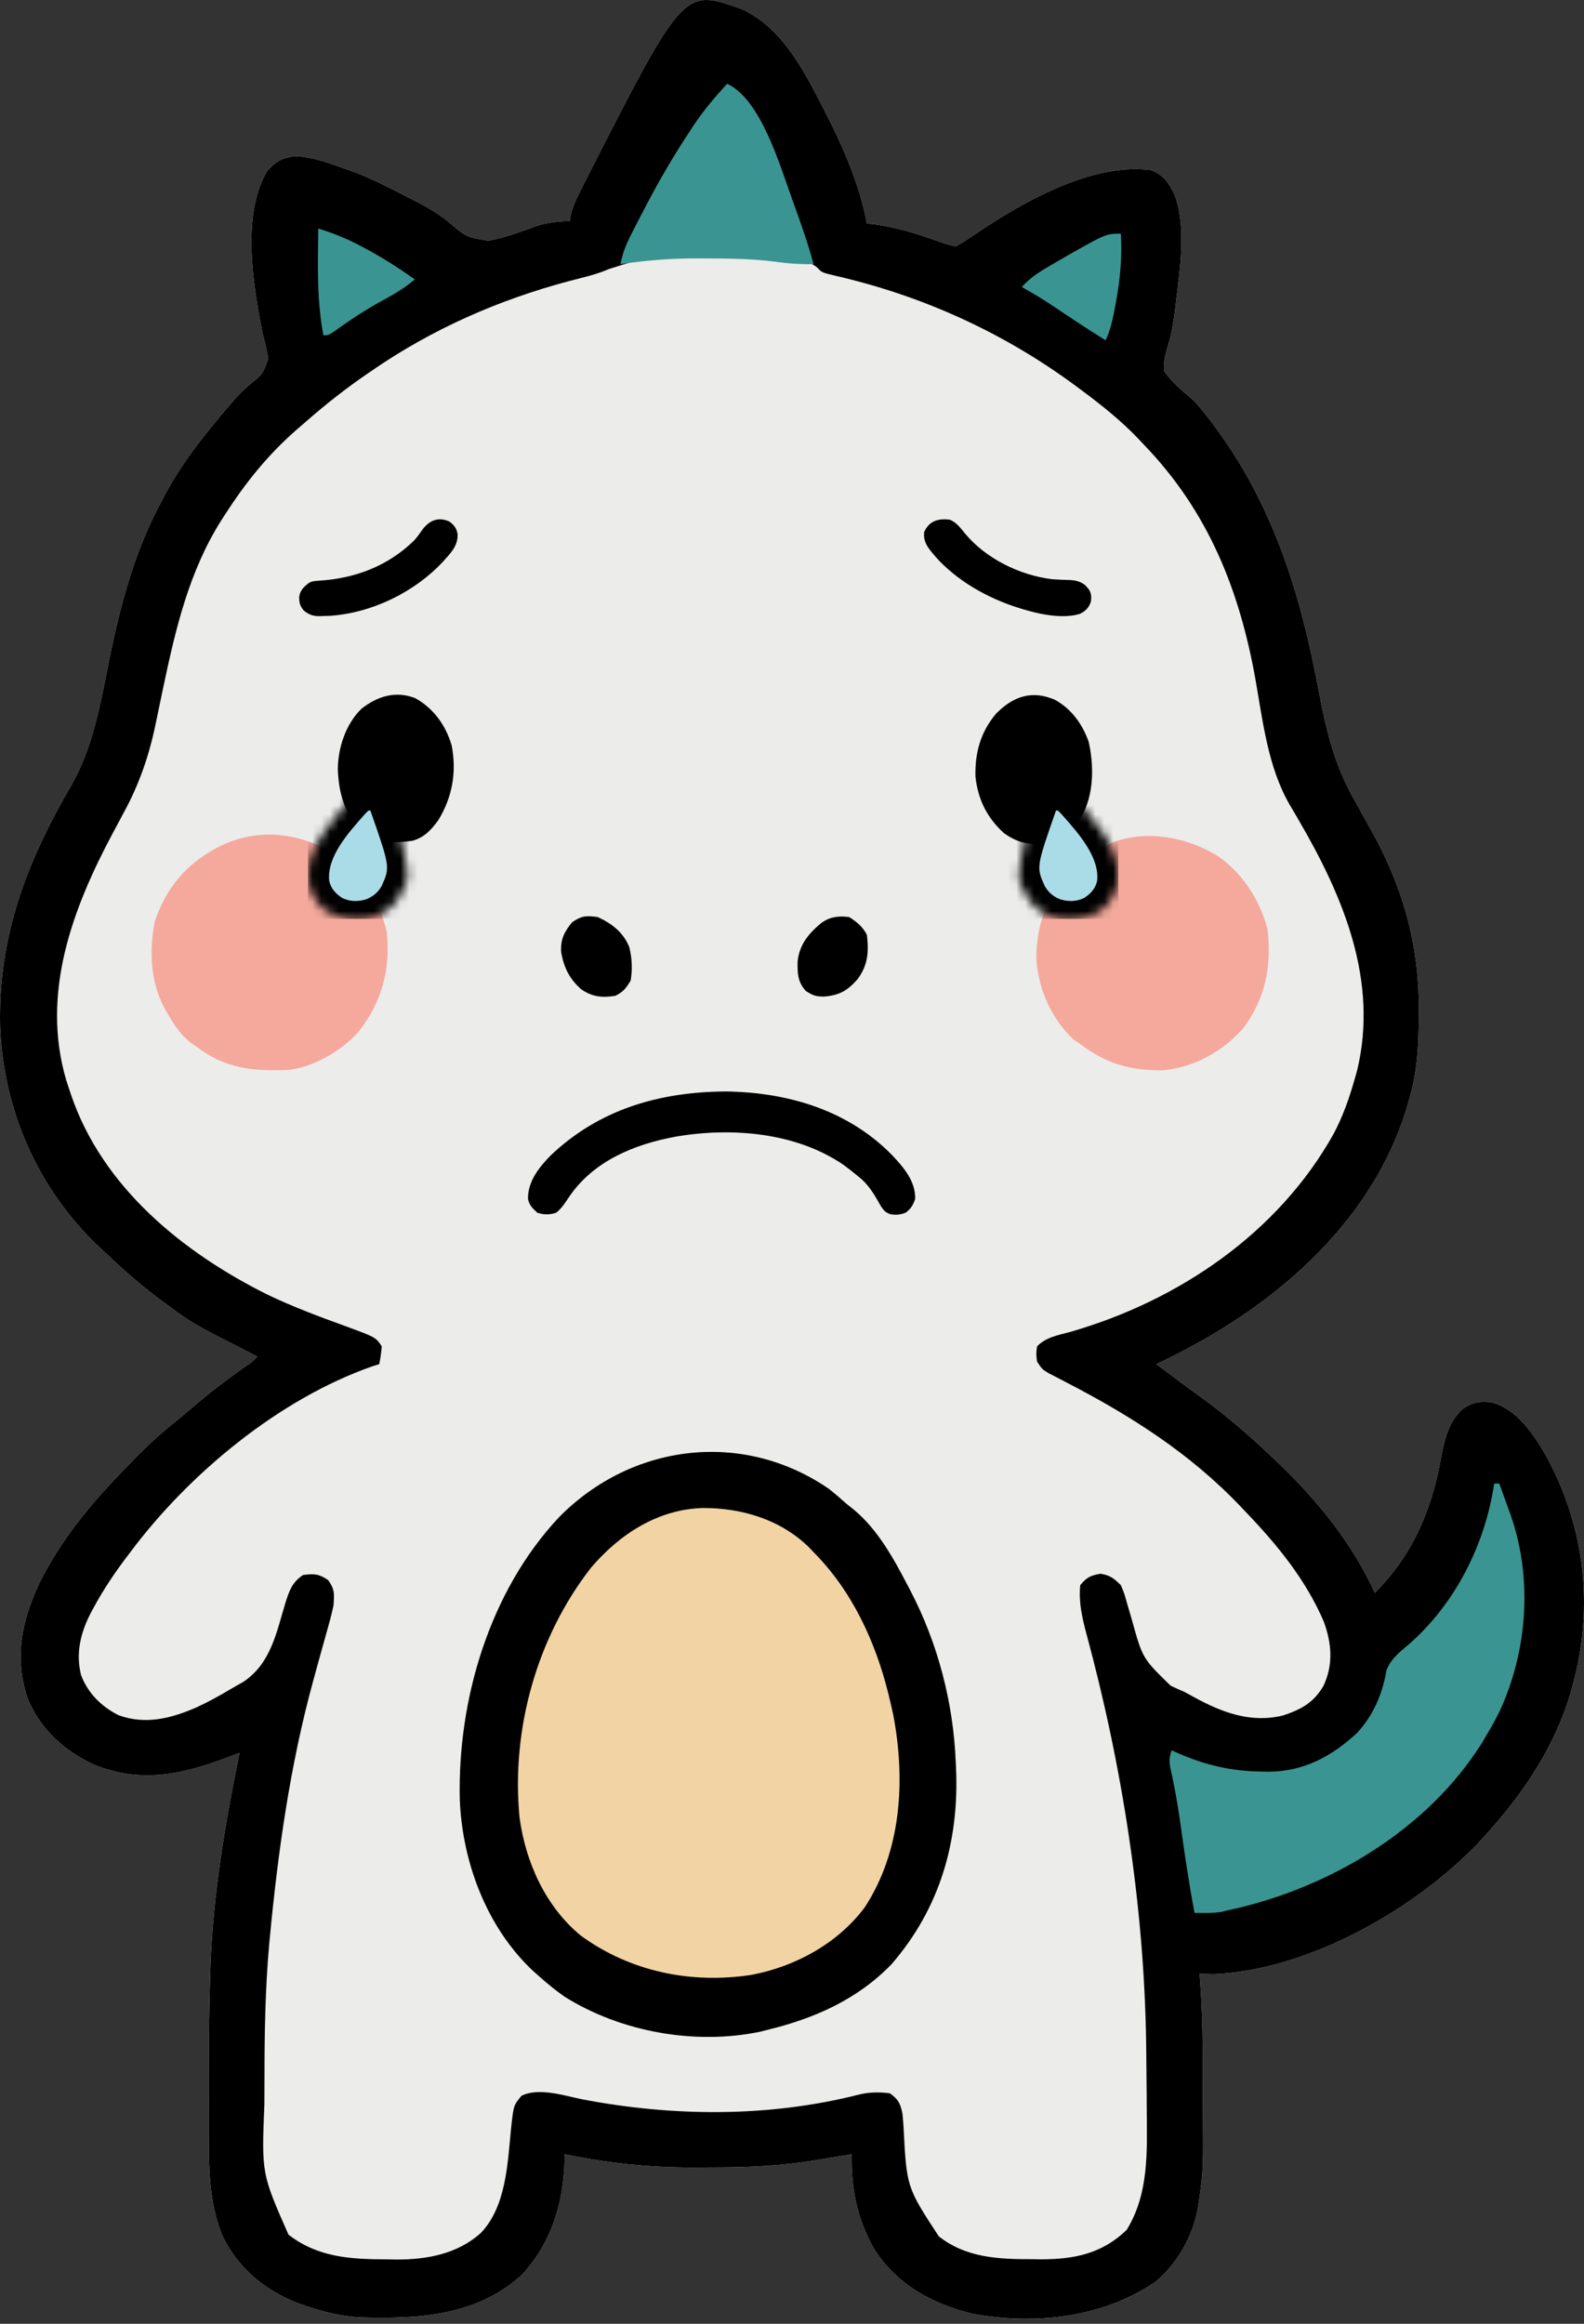 <svg width="180" height="264" viewBox="0 0 180 264" fill="none" xmlns="http://www.w3.org/2000/svg">
<rect x="0" y="0" width="180" height="264" fill="#333333" stroke="none"/>
<path d="M84.371 1.068C88.751 3.12 91.186 7.702 93.314 11.825C93.412 12.013 93.509 12.2 93.61 12.393C95.67 16.411 97.71 20.934 98.51 25.39C98.72 25.412 98.931 25.433 99.148 25.456C101.87 25.799 104.333 26.593 106.908 27.517C107.748 27.798 107.748 27.798 108.611 27.988C109.257 27.64 109.819 27.288 110.415 26.869C110.779 26.626 111.143 26.384 111.508 26.142C111.792 25.954 111.792 25.954 112.08 25.763C117.222 22.411 124.535 18.481 130.834 19.329C132.299 19.946 132.848 20.802 133.501 22.187C134.828 25.843 134.082 30.555 133.63 34.319C133.594 34.624 133.559 34.93 133.522 35.244C133.354 36.562 133.165 37.827 132.771 39.097C132.447 40.177 132.21 41.003 132.277 42.13C133.109 43.35 134.126 44.207 135.249 45.151C136.054 45.875 136.707 46.702 137.364 47.559C137.494 47.728 137.624 47.897 137.757 48.07C144.535 57.025 147.745 67.221 149.793 78.159C150.653 82.723 151.577 86.838 153.923 90.906C154.17 91.349 154.415 91.792 154.66 92.236C155.028 92.902 155.398 93.567 155.771 94.231C159.371 100.647 161.268 107.244 161.229 114.626C161.228 114.837 161.228 115.048 161.227 115.265C161.212 118.384 161.103 121.359 160.273 124.385C160.219 124.587 160.164 124.789 160.109 124.997C156.763 137.092 147.444 146.095 136.831 152.165C135.054 153.165 133.255 154.106 131.412 154.978C133.091 156.244 134.771 157.505 136.48 158.73C139.388 160.842 142.087 163.18 144.688 165.657C144.861 165.821 145.034 165.986 145.212 166.156C149.717 170.477 153.613 175.241 156.232 180.953C160.591 176.574 162.683 171.552 163.773 165.535C164.168 163.436 164.606 161.55 166.226 160.047C167.401 159.274 168.085 159.192 169.509 159.307C172.383 160.119 174.197 162.821 175.624 165.278C180.084 173.295 181.155 182.483 178.744 191.343C178.692 191.538 178.639 191.733 178.585 191.934C176.796 198.343 173.087 203.802 168.643 208.66C168.427 208.897 168.21 209.134 167.988 209.378C160.709 216.982 148.625 223.827 137.953 224.274C137.408 224.264 136.863 224.255 136.318 224.245C136.338 224.509 136.358 224.773 136.379 225.045C136.565 227.623 136.656 230.186 136.665 232.772C136.666 232.961 136.667 233.151 136.668 233.346C136.672 234.348 136.675 235.35 136.676 236.353C136.677 237.166 136.681 237.978 136.688 238.791C136.749 246.562 136.749 246.562 136.241 250.055C136.21 250.273 136.179 250.492 136.147 250.717C135.591 253.957 133.841 257.142 131.292 259.237C125.279 263.333 117.612 264.164 110.541 262.866C105.956 261.759 101.852 259.527 99.303 255.452C97.374 252.007 96.718 248.669 96.778 244.737C96.477 244.787 96.477 244.787 96.171 244.838C95.243 244.992 94.315 245.144 93.387 245.296C93.072 245.349 92.756 245.402 92.432 245.456C88.638 246.073 84.92 246.234 81.083 246.234C80.317 246.234 79.551 246.239 78.785 246.245C73.82 246.261 69.024 245.742 64.165 244.737C64.16 245.02 64.156 245.303 64.152 245.595C64.014 250.333 62.633 254.835 59.348 258.392C54.243 263.124 47.465 263.479 40.88 263.266C38.832 263.143 36.953 262.704 35.014 262.054C34.7 261.949 34.385 261.845 34.061 261.737C30.177 260.28 26.979 257.669 25.22 253.885C23.758 250.176 23.713 246.284 23.72 242.348C23.72 241.988 23.72 241.629 23.719 241.258C23.719 240.499 23.72 239.739 23.721 238.98C23.722 237.848 23.721 236.717 23.719 235.585C23.718 231.84 23.76 228.1 23.885 224.357C23.896 224.025 23.907 223.692 23.918 223.35C24.219 215.218 25.586 207.099 27.222 199.136C27.072 199.194 26.923 199.252 26.769 199.312C21.304 201.424 16.444 202.776 10.751 200.516C7.365 198.957 4.668 196.55 3.195 193.095C1.583 188.517 2.413 184.327 4.376 180.053C6.873 174.918 10.544 170.566 14.523 166.523C14.806 166.229 15.088 165.935 15.371 165.641C16.851 164.123 18.385 162.736 20.044 161.417C20.627 160.947 21.198 160.474 21.764 159.985C23.721 158.292 25.732 156.742 27.857 155.266C28.659 154.727 28.659 154.727 29.242 154.112C29.059 154.019 28.876 153.927 28.688 153.831C21.878 150.363 21.878 150.363 19.141 148.34C18.838 148.119 18.535 147.897 18.223 147.669C15.991 146.01 13.937 144.196 11.925 142.279C11.682 142.055 11.439 141.83 11.189 141.599C4.25 134.992 0.366 126.074 0.011 116.547C-0.214 106.353 3.035 97.889 8.131 89.166C10.683 84.672 11.469 79.556 12.494 74.555C13.789 68.275 15.435 62.193 18.563 56.561C18.797 56.121 18.797 56.121 19.036 55.672C20.896 52.303 23.329 49.277 25.815 46.351C25.956 46.184 26.098 46.017 26.243 45.844C26.918 45.062 27.597 44.342 28.39 43.678C29.876 42.476 29.876 42.476 30.477 40.755C30.323 39.747 30.075 38.787 29.819 37.801C28.77 32.4 27.4 24.425 30.36 19.42C31.377 18.314 32.009 17.94 33.517 17.742C35.63 17.816 37.658 18.626 39.632 19.329C39.908 19.427 40.183 19.524 40.467 19.625C42.483 20.409 44.401 21.41 46.325 22.396C46.615 22.543 46.906 22.691 47.206 22.842C48.566 23.55 49.819 24.256 51 25.238C53.001 26.936 53.001 26.936 55.505 27.352C57.414 26.979 59.202 26.332 61.02 25.655C62.248 25.266 63.46 25.152 64.742 25.102C64.776 24.894 64.81 24.685 64.844 24.471C65.036 23.634 65.315 22.974 65.694 22.205C65.832 21.927 65.969 21.649 66.111 21.362C66.26 21.066 66.41 20.771 66.564 20.466C66.719 20.159 66.874 19.851 67.033 19.535C77.696 -1.343 77.696 -1.343 84.371 1.068Z" fill="#ECECEB"/>
<path d="M84.371 1.068C88.751 3.12 91.186 7.702 93.314 11.825C93.412 12.013 93.509 12.2 93.61 12.393C95.67 16.411 97.71 20.934 98.51 25.39C98.72 25.412 98.931 25.433 99.148 25.456C101.87 25.799 104.333 26.593 106.908 27.517C107.748 27.798 107.748 27.798 108.611 27.988C109.257 27.64 109.819 27.288 110.415 26.869C110.779 26.626 111.143 26.384 111.508 26.142C111.792 25.954 111.792 25.954 112.08 25.763C117.222 22.411 124.535 18.481 130.834 19.329C132.299 19.946 132.848 20.802 133.501 22.187C134.828 25.843 134.082 30.555 133.63 34.319C133.594 34.624 133.559 34.93 133.522 35.244C133.354 36.562 133.165 37.827 132.771 39.097C132.447 40.177 132.21 41.003 132.277 42.13C133.109 43.35 134.126 44.207 135.249 45.151C136.054 45.875 136.707 46.702 137.364 47.559C137.494 47.728 137.624 47.897 137.757 48.07C144.535 57.025 147.745 67.221 149.793 78.159C150.653 82.723 151.577 86.838 153.923 90.906C154.17 91.349 154.415 91.792 154.66 92.236C155.028 92.902 155.398 93.567 155.771 94.231C159.371 100.647 161.268 107.244 161.229 114.626C161.228 114.837 161.228 115.048 161.227 115.265C161.212 118.384 161.103 121.359 160.273 124.385C160.219 124.587 160.164 124.789 160.109 124.997C156.763 137.092 147.444 146.095 136.831 152.165C135.054 153.165 133.255 154.106 131.412 154.978C133.091 156.244 134.771 157.505 136.48 158.73C139.388 160.842 142.087 163.18 144.688 165.657C144.861 165.821 145.034 165.986 145.212 166.156C149.717 170.477 153.613 175.241 156.232 180.953C160.591 176.574 162.683 171.552 163.773 165.535C164.168 163.436 164.606 161.55 166.226 160.047C167.401 159.274 168.085 159.192 169.509 159.307C172.383 160.119 174.197 162.821 175.624 165.278C180.084 173.295 181.155 182.483 178.744 191.343C178.692 191.538 178.639 191.733 178.585 191.934C176.796 198.343 173.087 203.802 168.643 208.66C168.427 208.897 168.21 209.134 167.988 209.378C160.709 216.982 148.625 223.827 137.953 224.274C137.408 224.264 136.863 224.255 136.318 224.245C136.338 224.509 136.358 224.773 136.379 225.045C136.565 227.623 136.656 230.186 136.665 232.772C136.666 232.961 136.667 233.151 136.668 233.346C136.672 234.348 136.675 235.35 136.676 236.353C136.677 237.166 136.681 237.978 136.688 238.791C136.749 246.562 136.749 246.562 136.241 250.055C136.21 250.273 136.179 250.492 136.147 250.717C135.591 253.957 133.841 257.142 131.292 259.237C125.279 263.333 117.612 264.164 110.541 262.866C105.956 261.759 101.852 259.527 99.303 255.452C97.374 252.007 96.718 248.669 96.778 244.737C96.477 244.787 96.477 244.787 96.171 244.838C95.243 244.992 94.315 245.144 93.387 245.296C93.072 245.349 92.756 245.402 92.432 245.456C88.638 246.073 84.92 246.234 81.083 246.234C80.317 246.234 79.551 246.239 78.785 246.245C73.82 246.261 69.024 245.742 64.165 244.737C64.16 245.02 64.156 245.303 64.152 245.595C64.014 250.333 62.633 254.835 59.348 258.392C54.243 263.124 47.465 263.479 40.88 263.266C38.832 263.143 36.953 262.704 35.014 262.054C34.7 261.949 34.385 261.845 34.061 261.737C30.177 260.28 26.979 257.669 25.22 253.885C23.758 250.176 23.713 246.284 23.72 242.348C23.72 241.988 23.72 241.629 23.719 241.258C23.719 240.499 23.72 239.739 23.721 238.98C23.722 237.848 23.721 236.717 23.719 235.585C23.718 231.84 23.76 228.1 23.885 224.357C23.896 224.025 23.907 223.692 23.918 223.35C24.219 215.218 25.586 207.099 27.222 199.136C27.072 199.194 26.923 199.252 26.769 199.312C21.304 201.424 16.444 202.776 10.751 200.516C7.365 198.957 4.668 196.55 3.195 193.095C1.583 188.517 2.413 184.327 4.376 180.053C6.873 174.918 10.544 170.566 14.523 166.523C14.806 166.229 15.088 165.935 15.371 165.641C16.851 164.123 18.385 162.736 20.044 161.417C20.627 160.947 21.198 160.474 21.764 159.985C23.721 158.292 25.732 156.742 27.857 155.266C28.659 154.727 28.659 154.727 29.242 154.112C29.059 154.019 28.876 153.927 28.688 153.831C21.878 150.363 21.878 150.363 19.141 148.34C18.838 148.119 18.535 147.897 18.223 147.669C15.991 146.01 13.937 144.196 11.925 142.279C11.682 142.055 11.439 141.83 11.189 141.599C4.25 134.992 0.366 126.074 0.011 116.547C-0.214 106.353 3.035 97.889 8.131 89.166C10.683 84.672 11.469 79.556 12.494 74.555C13.789 68.275 15.435 62.193 18.563 56.561C18.797 56.121 18.797 56.121 19.036 55.672C20.896 52.303 23.329 49.277 25.815 46.351C25.956 46.184 26.098 46.017 26.243 45.844C26.918 45.062 27.597 44.342 28.39 43.678C29.876 42.476 29.876 42.476 30.477 40.755C30.323 39.747 30.075 38.787 29.819 37.801C28.77 32.4 27.4 24.425 30.36 19.42C31.377 18.314 32.009 17.94 33.517 17.742C35.63 17.816 37.658 18.626 39.632 19.329C39.908 19.427 40.183 19.524 40.467 19.625C42.483 20.409 44.401 21.41 46.325 22.396C46.615 22.543 46.906 22.691 47.206 22.842C48.566 23.55 49.819 24.256 51 25.238C53.001 26.936 53.001 26.936 55.505 27.352C57.414 26.979 59.202 26.332 61.02 25.655C62.248 25.266 63.46 25.152 64.742 25.102C64.776 24.894 64.81 24.685 64.844 24.471C65.036 23.634 65.315 22.974 65.694 22.205C65.832 21.927 65.969 21.649 66.111 21.362C66.26 21.066 66.41 20.771 66.564 20.466C66.719 20.159 66.874 19.851 67.033 19.535C77.696 -1.343 77.696 -1.343 84.371 1.068ZM69.202 30.562C67.769 31.193 66.225 31.524 64.714 31.922C56.667 34.06 49.1 37.382 42.23 42.13C42.065 42.242 41.901 42.354 41.731 42.47C39.323 44.117 37.059 45.894 34.864 47.817C34.466 48.166 34.064 48.512 33.663 48.857C30.378 51.732 27.835 54.925 25.49 58.581C25.382 58.749 25.274 58.916 25.163 59.089C21.496 64.885 19.97 71.374 18.571 78.004C18.521 78.239 18.472 78.473 18.42 78.715C18.173 79.884 17.928 81.053 17.691 82.224C16.94 85.868 15.797 89.167 14 92.439C13.746 92.913 13.492 93.387 13.239 93.862C13.052 94.209 13.052 94.209 12.862 94.564C8.235 103.207 4.622 112.832 7.523 122.709C7.641 123.076 7.762 123.442 7.885 123.808C7.945 123.991 8.005 124.174 8.068 124.362C11.636 134.866 20.751 142.28 30.405 147.086C33.285 148.466 36.267 149.575 39.267 150.665C42.695 151.924 42.695 151.924 43.384 152.958C43.276 154.022 43.276 154.022 43.096 154.978C42.842 155.057 42.589 155.136 42.328 155.218C31.698 158.938 21.468 167.429 14.812 176.335C14.685 176.502 14.559 176.668 14.429 176.84C13.018 178.707 11.738 180.605 10.627 182.667C10.532 182.841 10.438 183.015 10.341 183.194C9.161 185.463 8.587 187.778 9.207 190.293C9.984 192.35 11.501 193.866 13.456 194.854C16.511 195.985 19.44 195.226 22.345 193.966C23.629 193.368 24.86 192.7 26.076 191.972C26.589 191.665 27.111 191.374 27.634 191.085C30.782 188.991 31.409 185.487 32.45 182.04C32.893 180.659 33.219 179.745 34.437 178.933C35.696 178.77 36.255 178.791 37.305 179.528C38.06 180.603 37.987 181.098 37.901 182.396C37.729 183.182 37.542 183.936 37.32 184.706C37.26 184.923 37.2 185.14 37.138 185.363C37.009 185.825 36.88 186.287 36.75 186.748C36.408 187.96 36.078 189.175 35.746 190.39C35.681 190.627 35.616 190.865 35.549 191.11C32.958 200.59 31.572 210.483 30.649 220.259C30.616 220.603 30.616 220.603 30.583 220.953C30.142 225.959 30.054 230.97 30.055 235.992C30.054 237.019 30.049 238.046 30.043 239.073C29.723 246.939 29.723 246.939 32.783 253.875C36.12 256.458 39.851 256.674 43.907 256.678C44.276 256.686 44.644 256.693 45.024 256.7C48.507 256.711 51.971 256.078 54.64 253.684C57.514 250.675 57.679 245.824 58.067 241.898C58.355 239.19 58.355 239.19 59.258 238.099C61.227 237.115 64.118 238.085 66.149 238.496C76.485 240.477 87.421 240.565 97.678 237.943C98.805 237.668 99.96 237.671 101.107 237.81C102.076 238.472 102.327 239.004 102.55 240.119C102.601 240.62 102.641 241.123 102.674 241.625C103.025 248.484 103.025 248.484 106.681 254.063C109.754 256.496 113.464 256.671 117.233 256.66C117.577 256.665 117.92 256.67 118.274 256.675C122.076 256.677 125.255 256.032 128.038 253.323C130.578 249.185 130.346 244.436 130.311 239.758C130.308 239.183 130.306 238.608 130.303 238.033C130.294 236.419 130.277 234.806 130.257 233.192C130.253 232.829 130.249 232.465 130.245 232.09C130.013 216.545 127.521 200.597 123.457 185.61C122.955 183.716 122.571 182.049 122.753 180.087C123.488 179.202 123.933 178.977 125.062 178.789C126.164 178.972 126.574 179.308 127.371 180.087C127.762 181.021 127.762 181.021 128.064 182.119C128.182 182.522 128.301 182.925 128.421 183.327C128.482 183.535 128.543 183.743 128.605 183.958C129.834 188.404 129.834 188.404 133.024 191.505C133.536 191.758 134.061 191.984 134.586 192.209C134.94 192.397 135.291 192.589 135.64 192.784C138.86 194.554 142.161 195.803 145.851 194.876C147.923 194.171 149.285 193.428 150.406 191.506C151.526 189.08 151.333 186.728 150.442 184.254C148.365 179.42 145.124 175.481 141.513 171.718C141.344 171.539 141.175 171.361 141.001 171.177C135.22 165.099 128.48 160.823 121.07 156.995C120.735 156.82 120.4 156.645 120.055 156.465C119.604 156.233 119.604 156.233 119.144 155.996C118.424 155.555 118.424 155.555 117.847 154.689C117.738 153.824 117.738 153.824 117.847 152.958C118.854 151.907 120.26 151.685 121.617 151.316C133.892 147.789 145.23 140.11 151.539 128.829C152.589 126.856 153.314 124.798 153.923 122.653C154.021 122.311 154.119 121.969 154.22 121.616C156.655 111.472 152.691 101.954 147.665 93.323C147.538 93.102 147.411 92.881 147.28 92.653C147.044 92.245 146.805 91.839 146.56 91.436C144.087 87.166 143.518 82.012 142.674 77.236C140.852 66.993 137.272 58.056 129.969 50.5C129.737 50.254 129.506 50.008 129.268 49.755C127.353 47.764 125.252 46.085 123.042 44.439C122.763 44.23 122.763 44.23 122.479 44.017C114.225 37.873 104.973 33.64 94.944 31.331C93.397 30.961 93.397 30.961 92.905 30.439C91.971 29.557 90.484 29.654 89.256 29.521C88.767 29.467 88.767 29.467 88.267 29.411C85.452 29.131 82.65 29.057 79.822 29.052C79.618 29.051 79.413 29.05 79.203 29.049C74.051 29.027 74.051 29.027 69.202 30.562Z" fill="black"/>
<path d="M94.204 169.155C94.892 169.701 95.548 170.265 96.201 170.852C96.483 171.077 96.765 171.303 97.056 171.535C99.725 173.755 101.547 177.05 103.127 180.087C103.223 180.269 103.319 180.45 103.418 180.637C106.579 186.685 108.35 193.474 108.611 200.29C108.62 200.486 108.63 200.681 108.64 200.882C109.004 209.182 106.812 216.794 101.322 223.135C97.469 227.131 92.581 229.3 87.254 230.595C86.835 230.701 86.835 230.701 86.408 230.81C78.995 232.368 70.555 230.847 64.165 226.843C63.145 226.13 62.205 225.363 61.278 224.534C61.038 224.321 60.798 224.108 60.55 223.888C55.298 218.951 52.532 211.557 52.248 204.431C51.995 193.063 55.627 180.796 63.52 172.373C71.767 163.996 84.392 162.402 94.204 169.155Z" fill="#F2D3A3"/>
<path d="M94.204 169.155C94.892 169.701 95.548 170.265 96.201 170.852C96.483 171.077 96.765 171.303 97.056 171.535C99.725 173.755 101.547 177.05 103.127 180.087C103.223 180.269 103.319 180.45 103.418 180.637C106.579 186.685 108.35 193.474 108.611 200.29C108.62 200.486 108.63 200.681 108.64 200.882C109.004 209.182 106.812 216.794 101.322 223.135C97.469 227.131 92.581 229.3 87.254 230.595C86.835 230.701 86.835 230.701 86.408 230.81C78.995 232.368 70.555 230.847 64.165 226.843C63.145 226.13 62.205 225.363 61.278 224.534C61.038 224.321 60.798 224.108 60.55 223.888C55.298 218.951 52.532 211.557 52.248 204.431C51.995 193.063 55.627 180.796 63.52 172.373C71.767 163.996 84.392 162.402 94.204 169.155ZM67.159 178.103C60.984 186.042 58.085 196.467 59.034 206.45C59.71 211.531 61.983 216.589 65.986 219.889C71.622 224.008 78.554 225.418 85.423 224.357C90.422 223.396 95.17 220.801 98.256 216.704C102.45 210.295 102.907 202.244 101.514 194.856C101.388 194.26 101.251 193.667 101.107 193.075C101.059 192.874 101.011 192.674 100.962 192.467C99.483 186.493 96.819 180.729 92.449 176.335C92.279 176.155 92.109 175.975 91.933 175.79C88.683 172.618 84.322 171.319 79.899 171.321C74.769 171.454 70.422 174.283 67.159 178.103Z" fill="black"/>
<path d="M169.797 168.543C169.988 168.543 170.178 168.543 170.375 168.543C170.703 169.444 171.026 170.346 171.349 171.249C171.44 171.5 171.532 171.751 171.626 172.01C174.188 179.216 173.608 187.505 170.41 194.422C169.955 195.343 169.456 196.233 168.931 197.116C168.75 197.423 168.569 197.73 168.382 198.046C162.261 207.748 151.462 214.241 140.461 216.82C140.142 216.89 139.822 216.959 139.493 217.03C139.143 217.116 139.143 217.116 138.786 217.204C137.763 217.364 136.776 217.336 135.741 217.319C135.112 213.984 134.616 210.638 134.151 207.276C133.843 205.086 133.476 202.931 132.975 200.778C132.857 200.015 132.889 199.567 133.143 198.847C133.35 198.942 133.556 199.036 133.769 199.133C136.995 200.547 139.927 201.228 143.443 201.265C143.693 201.269 143.944 201.273 144.201 201.277C148.157 201.248 151.339 199.54 154.201 196.885C156.049 194.892 157.121 192.422 157.549 189.756C158.103 188.407 158.971 187.766 160.067 186.831C165.386 182.2 168.762 175.463 169.797 168.543Z" fill="#3A9592"/>
<path d="M38.117 97.039C41.262 99.155 43.09 102.235 43.962 105.914C44.346 110.217 43.452 113.702 40.787 117.17C38.891 119.347 35.585 121.287 32.677 121.554C28.701 121.697 25.589 121.414 22.315 118.901C22.083 118.746 22.083 118.746 21.845 118.587C20.586 117.66 19.823 116.51 19.05 115.167C18.953 114.998 18.856 114.83 18.755 114.656C17.09 111.628 16.933 108.031 17.597 104.673C18.922 100.738 21.318 97.983 24.985 96.137C29.403 93.986 33.974 94.589 38.117 97.039Z" fill="#F4A99C"/>
<path d="M138.519 97.342C141.274 99.313 143.121 102.219 144.025 105.494C144.531 109.679 143.818 113.478 141.224 116.881C138.817 119.529 135.721 121.254 132.121 121.596C128.427 121.635 125.701 120.834 122.753 118.613C122.378 118.363 122.378 118.363 121.996 118.108C119.517 115.76 118.082 112.575 117.778 109.188C117.676 105.268 118.993 101.656 121.671 98.77C122.862 97.658 124.194 96.844 125.639 96.101C125.831 96.002 126.022 95.903 126.219 95.801C130.136 94.157 135.077 95.121 138.519 97.342Z" fill="#F4A99C"/>
<path d="M63.208 137.771C63.852 137.262 64.273 136.562 64.73 135.889C67.51 131.872 72.079 130.008 76.74 129.138C83.086 128.044 90.409 128.625 95.841 132.329C96.422 132.752 96.978 133.189 97.528 133.651C97.658 133.759 97.788 133.867 97.922 133.978C98.874 134.844 99.471 135.917 100.098 137.027C100.467 137.571 100.641 137.768 101.254 137.967C101.922 138.038 102.336 138.007 102.958 137.746C103.543 137.272 103.757 136.916 103.999 136.201C104.033 134.155 102.685 132.625 101.345 131.199C96.358 126.13 89.572 124.108 82.562 124C75.02 124.025 68.118 125.99 62.57 131.272C61.238 132.631 59.982 134.209 60 136.187C60.126 136.92 60.52 137.265 61.05 137.771C61.814 138.026 62.45 138.023 63.208 137.771Z" fill="black"/>
<path d="M82.636 9.517C86.497 11.317 88.651 18.892 90.011 22.612C90.892 25.055 91.774 27.499 92.449 30.008C90.928 30.035 89.52 29.94 88.011 29.72C85.347 29.384 82.682 29.365 80.002 29.359C79.796 29.357 79.59 29.356 79.378 29.355C76.38 29.337 73.479 29.571 70.514 30.008C70.742 28.729 71.186 27.677 71.777 26.527C71.879 26.327 71.98 26.127 72.085 25.921C72.424 25.261 72.767 24.604 73.112 23.947C73.228 23.723 73.346 23.498 73.466 23.266C74.965 20.404 76.579 17.641 78.361 14.946C78.522 14.701 78.683 14.456 78.848 14.204C79.985 12.518 81.251 11.005 82.636 9.517Z" fill="#3A9592"/>
<path d="M119.921 79.523C121.798 80.594 122.974 82.233 123.707 84.247C124.297 86.851 124.314 89.891 123.136 92.325C122.029 94.062 120.712 95.216 118.713 95.812C116.885 96.015 115.602 95.731 114.095 94.658C112.175 92.922 111.137 90.846 110.851 88.263C110.765 85.554 111.424 83.162 113.193 81.075C115.139 79.096 117.3 78.361 119.921 79.523Z" fill="black"/>
<path d="M47.194 79.318C49.288 80.491 50.668 82.418 51.33 84.706C51.904 87.74 51.408 90.553 49.806 93.179C48.996 94.293 48.207 95.153 46.848 95.524C44.79 95.797 42.971 95.803 41.263 94.53C39.153 92.536 38.505 90.233 38.388 87.388C38.414 84.927 39.286 82.273 41.075 80.516C42.912 79.084 44.951 78.45 47.194 79.318Z" fill="black"/>
<path d="M127.371 26.545C127.519 29.183 127.308 31.631 126.83 34.229C126.78 34.502 126.73 34.776 126.678 35.058C126.434 36.316 126.186 37.498 125.639 38.666C123.633 37.407 121.652 36.115 119.692 34.785C118.527 34.002 117.341 33.289 116.115 32.606C117.116 31.477 118.269 30.79 119.56 30.044C119.885 29.855 119.885 29.855 120.216 29.662C125.641 26.545 125.641 26.545 127.371 26.545Z" fill="#3A9592"/>
<path d="M36.169 25.968C37.934 26.503 39.544 27.164 41.166 28.042C41.48 28.21 41.48 28.21 41.801 28.382C43.658 29.39 45.41 30.519 47.136 31.74C46.005 32.708 44.831 33.402 43.529 34.103C41.603 35.157 39.814 36.324 38.038 37.612C37.323 38.089 37.323 38.089 36.746 38.089C35.992 34.071 36.111 30.041 36.169 25.968Z" fill="#3A9592"/>
<path d="M67.916 104.182C69.535 104.924 70.803 105.898 71.498 107.564C71.83 108.848 71.877 110.089 71.668 111.397C71.149 112.264 70.831 112.682 69.937 113.129C68.472 113.369 67.337 113.269 66.095 112.426C64.738 111.275 64.072 109.922 63.768 108.181C63.678 106.718 64.111 105.863 65.03 104.759C66.14 104.02 66.595 104.012 67.916 104.182Z" fill="black"/>
<path d="M96.489 104.182C97.334 104.706 98.058 105.299 98.51 106.202C98.738 108.137 98.637 109.608 97.48 111.208C96.333 112.534 95.388 113.078 93.639 113.219C92.699 113.209 92.443 113.125 91.601 112.606C90.626 111.572 90.616 110.561 90.638 109.206C90.859 107.257 91.931 106.002 93.406 104.796C94.405 104.127 95.32 104.044 96.489 104.182Z" fill="black"/>
<path d="M107.928 59.04C108.721 59.346 109.186 60.04 109.696 60.651C111.985 63.395 115.769 65.332 119.532 65.801C119.851 65.825 120.169 65.843 120.489 65.856C120.589 65.86 120.69 65.865 120.794 65.869C120.992 65.877 121.19 65.882 121.388 65.886C122.136 65.909 122.746 66.024 123.328 66.489C123.416 66.59 123.416 66.59 123.506 66.694C123.598 66.795 123.598 66.795 123.691 66.899C124.024 67.347 124.037 67.841 123.964 68.362C123.731 69.034 123.394 69.408 122.701 69.744C120.502 70.412 117.479 69.642 115.378 68.938C115.247 68.894 115.247 68.894 115.114 68.85C111.576 67.641 108.08 65.504 105.844 62.694C105.791 62.627 105.738 62.561 105.683 62.492C105.179 61.836 104.917 61.226 105.024 60.421C105.605 59.209 106.524 58.874 107.928 59.04Z" fill="black"/>
<path d="M51.092 59.267C51.622 59.673 51.878 60.018 51.994 60.651C52.082 61.98 51.201 62.855 50.346 63.801C47.155 67.243 42.295 69.641 37.492 69.962C37.204 69.975 36.915 69.982 36.626 69.987C36.53 69.991 36.433 69.995 36.334 70C35.592 70.01 35.094 69.827 34.524 69.366C34.09 68.87 33.97 68.409 34.006 67.764C34.112 67.071 34.504 66.7 35.038 66.27C35.407 66.022 35.754 65.997 36.191 65.975C40.373 65.724 44.107 64.296 47.068 61.39C47.397 61.027 47.672 60.65 47.946 60.248C48.691 59.183 49.776 58.638 51.092 59.267Z" fill="black"/>
<mask id="mask0_475_405" style="mask-type:alpha" maskUnits="userSpaceOnUse" x="109" y="79" width="19" height="26">
<path d="M116.624 79.003C114.608 78.951 112.798 79.58 111.326 80.849C110.479 81.602 109.933 82.41 109.469 83.396C109.427 83.485 109.385 83.573 109.341 83.665C108.737 85.23 108.979 87.076 109.724 88.55C110.029 89.13 110.368 89.656 110.843 90.134C110.916 90.209 110.99 90.284 111.065 90.362C112.297 91.561 114.074 92.437 115.896 92.499C116.103 92.501 116.309 92.5 116.516 92.498C116.588 92.497 116.659 92.497 116.733 92.496C116.907 92.495 117.081 92.494 117.255 92.492C117.232 92.58 117.209 92.668 117.185 92.759C115.363 99.744 115.363 99.744 116.974 102.285C117.693 103.349 119.018 104.109 120.328 104.41C122.063 104.643 123.61 104.386 125.064 103.462C126.174 102.643 126.874 101.357 127.056 100.072C127.432 96.393 124.215 93.034 121.835 90.387C122.022 90.096 122.218 89.812 122.419 89.529C123.447 88.034 123.99 86.237 123.559 84.472C123.042 82.58 121.905 80.989 120.095 79.943C118.996 79.379 117.879 79.067 116.624 79.003Z" fill="black"/>
</mask>
<g mask="url(#mask0_475_405)">
<rect width="12.475" height="14.201" transform="matrix(-1 0 0 1 127.087 90.192)" fill="black"/>
<path d="M120.003 92.071C117.753 98.513 117.753 98.513 118.721 100.662C119.125 101.378 119.711 101.885 120.528 102.186C121.469 102.45 122.328 102.438 123.209 102.01C123.959 101.528 124.497 100.911 124.675 100.073C124.957 97.359 122.548 94.675 120.81 92.703C120.242 92.071 120.242 92.071 120.003 92.071Z" fill="#AADCE7"/>
</g>
<mask id="mask1_475_405" style="mask-type:alpha" maskUnits="userSpaceOnUse" x="35" y="79" width="19" height="26">
<path d="M45.462 79.003C47.478 78.951 49.289 79.58 50.76 80.849C51.607 81.602 52.153 82.41 52.618 83.396C52.66 83.485 52.702 83.573 52.745 83.665C53.35 85.23 53.107 87.076 52.362 88.55C52.057 89.13 51.719 89.656 51.244 90.134C51.17 90.209 51.097 90.284 51.022 90.362C49.79 91.561 48.013 92.437 46.191 92.499C45.984 92.501 45.777 92.5 45.57 92.498C45.499 92.497 45.427 92.497 45.354 92.496C45.18 92.495 45.006 92.494 44.831 92.492C44.855 92.58 44.878 92.668 44.901 92.759C46.724 99.744 46.724 99.744 45.113 102.285C44.394 103.349 43.069 104.109 41.758 104.41C40.024 104.643 38.477 104.386 37.023 103.462C35.913 102.643 35.212 101.357 35.03 100.072C34.654 96.393 37.871 93.034 40.251 90.387C40.064 90.096 39.868 89.812 39.667 89.529C38.639 88.034 38.097 86.237 38.527 84.472C39.045 82.58 40.182 80.989 41.992 79.943C43.091 79.379 44.208 79.067 45.462 79.003Z" fill="black"/>
</mask>
<g mask="url(#mask1_475_405)">
<rect x="35" y="90.192" width="12.475" height="14.201" fill="black"/>
<path d="M42.084 92.071C44.334 98.513 44.334 98.513 43.366 100.662C42.961 101.378 42.376 101.885 41.558 102.186C40.617 102.45 39.758 102.438 38.877 102.01C38.128 101.528 37.59 100.911 37.412 100.073C37.129 97.359 39.538 94.675 41.276 92.703C41.845 92.071 41.845 92.071 42.084 92.071Z" fill="#AADCE7"/>
</g>
</svg>
